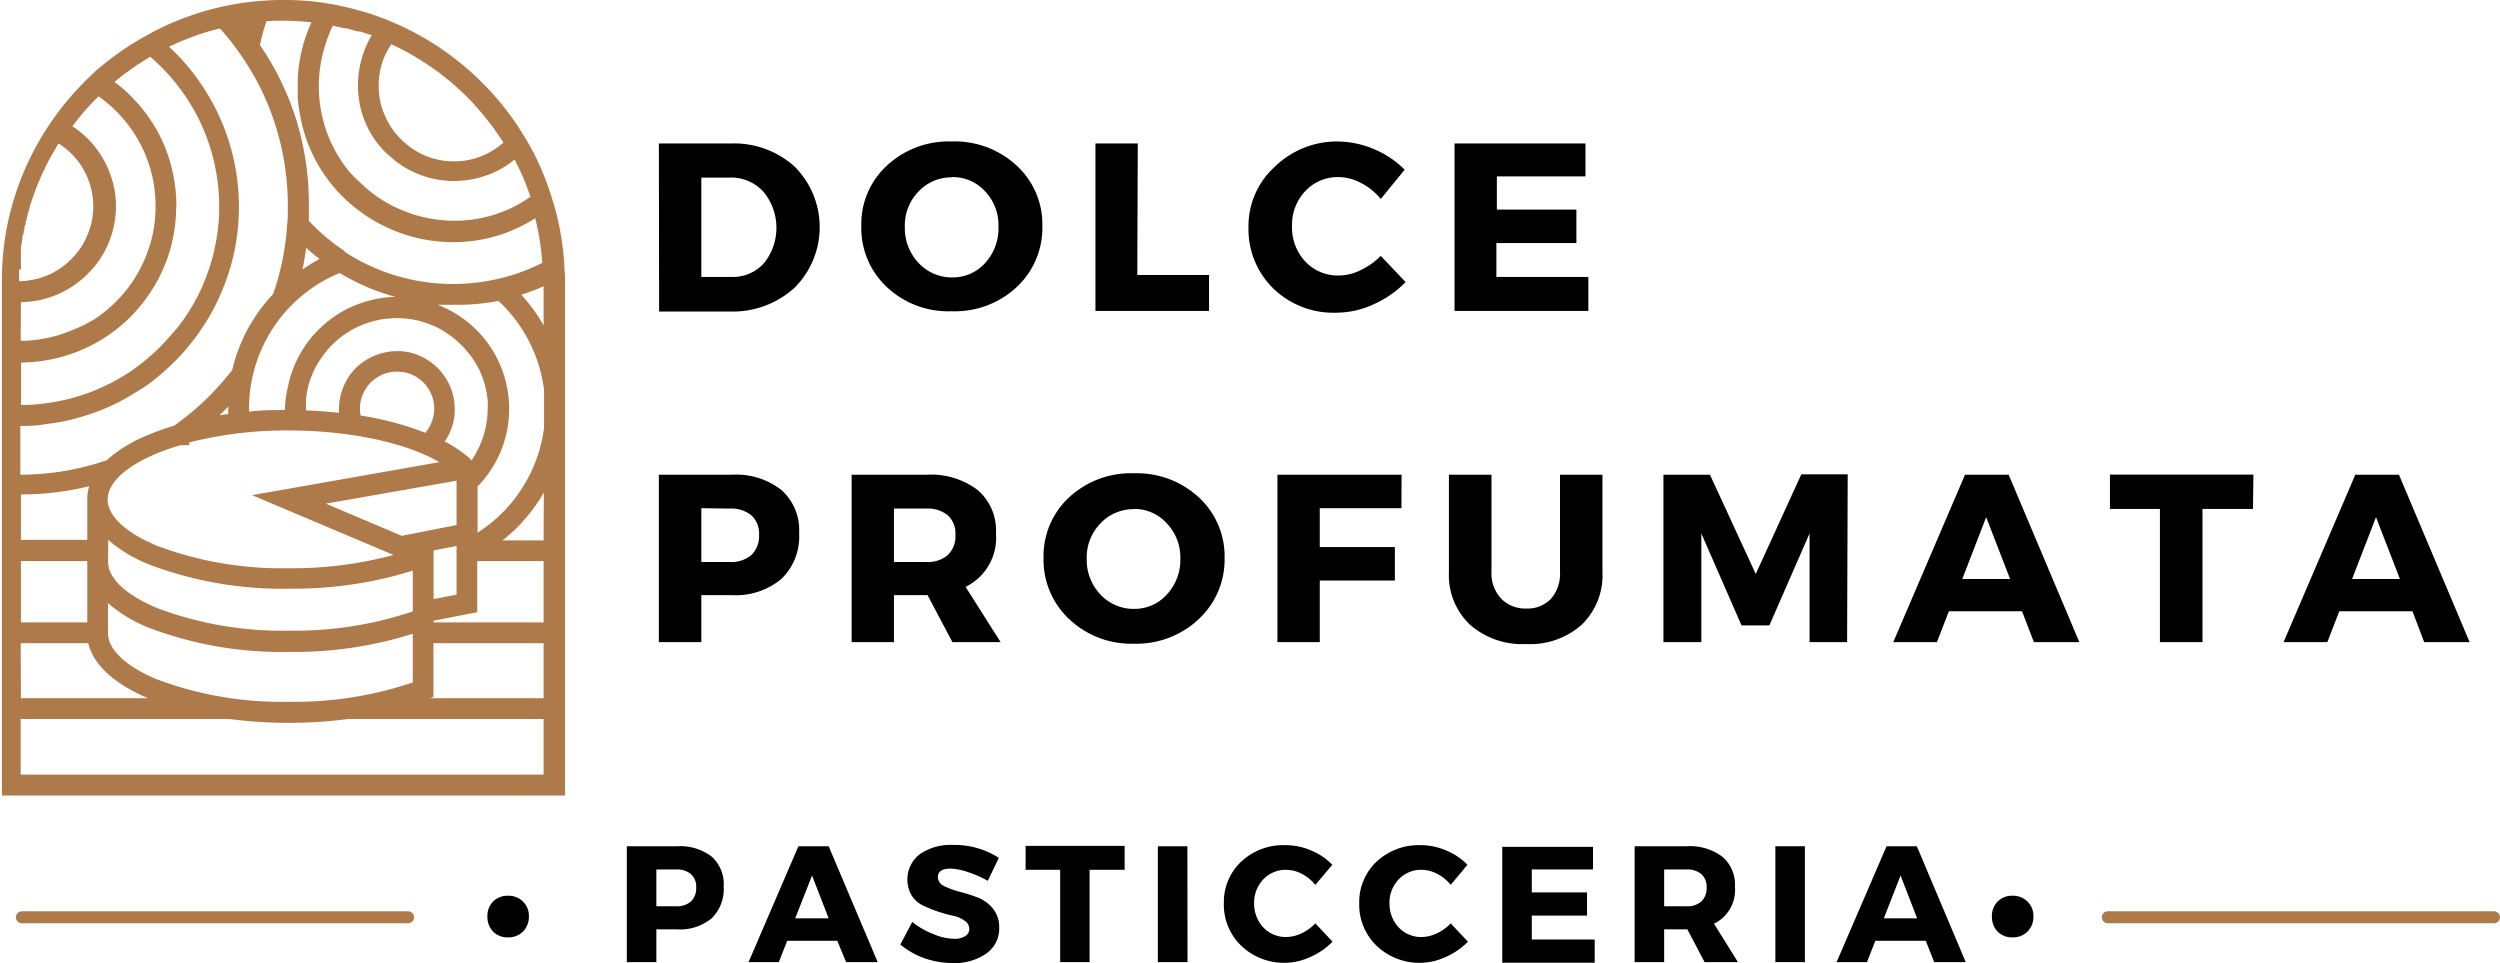 <svg id="Capa_1" data-name="Capa 1" xmlns="http://www.w3.org/2000/svg" xmlns:xlink="http://www.w3.org/1999/xlink" viewBox="0 0 209.07 80.57"><defs><clipPath id="clip-path" transform="translate(-82.17 -93)"><rect x="82.19" y="92.86" width="47.23" height="66.75" style="fill:none"/></clipPath></defs><g style="clip-path:url(#clip-path)"><path d="M129.38,115.51a22.91,22.91,0,0,0-.85-5.28l-.18-.59a22.9,22.9,0,0,0-1.87-4.45l-.33-.56a23.31,23.31,0,0,0-3.66-4.72,20.54,20.54,0,0,0-1.7-1.54,23.36,23.36,0,0,0-5.8-3.52l-.59-.25h0l-.8-.29c-.39-.14-.77-.26-1.17-.37l-.36-.1-.32-.09c-.67-.17-1.34-.31-2-.43l-.59-.1a24,24,0,0,0-5.36-.13,21.73,21.73,0,0,0-2.55.36l-.48.1a23.63,23.63,0,0,0-5.58,2l-.21.11-.52.29a24,24,0,0,0-4.21,2.92l-.49.46a24.63,24.63,0,0,0-3,3.42h0l-.43.62a23.48,23.48,0,0,0-3,6.3,23.09,23.09,0,0,0-1,6.91v42.95h47.25V116.56C129.42,116.21,129.39,115.85,129.38,115.51Zm-45.46,2.76a8.86,8.86,0,0,0,1.55-.17,8.33,8.33,0,0,0,1.49-.47,8.65,8.65,0,0,0,1.37-.75,8.09,8.09,0,0,0,1.2-1,7.63,7.63,0,0,0,1-1.21,7.82,7.82,0,0,0,.73-1.37,8,8,0,0,0,.45-1.49,7.71,7.71,0,0,0-.09-3.51,8.19,8.19,0,0,0-.73-1.85,7.88,7.88,0,0,0-1.15-1.61,7.76,7.76,0,0,0-1.52-1.28l.13-.17a3.4,3.4,0,0,0,.23-.3l.5-.61.29-.33.49-.54.32-.33.23-.22a11,11,0,0,1,2,1.8,11.2,11.2,0,0,1,1.52,2.22,11.34,11.34,0,0,1,.94,2.51,11.59,11.59,0,0,1,.1,4.86,11.65,11.65,0,0,1-1.68,4.05,11.4,11.4,0,0,1-1.4,1.7,11.92,11.92,0,0,1-1.69,1.41,11.42,11.42,0,0,1-2,1,11.12,11.12,0,0,1-2.1.66,10.81,10.81,0,0,1-2.2.23Zm0-2.71c0-.19,0-.39,0-.6a1.51,1.51,0,0,1,0-.3,4.28,4.28,0,0,1,0-.49c0-.11,0-.22,0-.33s0-.29.06-.45l.05-.34c0-.15,0-.29.08-.44s0-.23.07-.34,0-.29.09-.43,0-.23.07-.34.07-.29.11-.42.06-.23.09-.34l.12-.42c0-.11.06-.22.1-.34s.09-.27.13-.41l.12-.33.15-.41a2.63,2.63,0,0,1,.13-.32c0-.11.11-.28.17-.41s.08-.21.13-.32.12-.27.19-.41l.14-.29c.07-.15.14-.3.21-.43l.14-.28.26-.45a1.71,1.71,0,0,1,.13-.23l.34-.59.06-.1a6.11,6.11,0,0,1,2.14,2.26,6.21,6.21,0,0,1,.77,3,7,7,0,0,1-.12,1.21,5.78,5.78,0,0,1-.36,1.16,5.58,5.58,0,0,1-.57,1.08,5.75,5.75,0,0,1-.77.94,6.3,6.3,0,0,1-.93.78,6.58,6.58,0,0,1-1.07.59,5.87,5.87,0,0,1-1.17.36,6.06,6.06,0,0,1-1.21.14v-1Zm13-5.29a13.06,13.06,0,0,0-.34-3,12.46,12.46,0,0,0-1-2.83,12.65,12.65,0,0,0-1.65-2.51,12.21,12.21,0,0,0-2.18-2.07l.11-.1c.27-.22.54-.44.82-.65l.16-.11c.29-.21.56-.41.84-.59l.15-.09c.29-.19.58-.39.91-.57h0A16.75,16.75,0,0,1,99,103.39a16.56,16.56,0,0,1,1.5,6.88c0,.54,0,1.08-.08,1.62a14.72,14.72,0,0,1-.24,1.6c-.11.53-.23,1.06-.39,1.57s-.34,1-.55,1.53-.44,1-.69,1.46a16,16,0,0,1-.84,1.39c-.3.45-.62.89-1,1.31s-.71.82-1.09,1.2a13.72,13.72,0,0,1-1.2,1.09,15.13,15.13,0,0,1-1.3,1c-.45.3-.92.58-1.39.84s-1,.49-1.47.7-1,.39-1.53.55a13.88,13.88,0,0,1-1.57.4c-.53.11-1.06.19-1.6.25a14.7,14.7,0,0,1-1.63.09v-3.55a13.52,13.52,0,0,0,2.54-.27,13.12,13.12,0,0,0,2.43-.75,12.88,12.88,0,0,0,5.81-4.8,12.07,12.07,0,0,0,1.2-2.24,12.37,12.37,0,0,0,.74-2.43A12.71,12.71,0,0,0,96.9,110.27Zm-.05-13.62.42-.19.29-.11.42-.17.29-.11.42-.15.29-.1.41-.13.3-.09.42-.11.31-.08.15,0a19.42,19.42,0,0,1,1.65,2.09,21.69,21.69,0,0,1,3,6.09,22.24,22.24,0,0,1,1,6.72c0,.51,0,1-.06,1.52a21.84,21.84,0,0,1-1.17,5.77l-.11.11a13.81,13.81,0,0,0-3.31,6.23,22.62,22.62,0,0,1-4.86,4.66,19,19,0,0,0-2.08.74,11.76,11.76,0,0,0-3.56,2.15,22.42,22.42,0,0,1-7.22,1.21v-4.08c.6,0,1.2,0,1.8-.1s1.18-.15,1.77-.27a20.39,20.39,0,0,0,3.43-1.05c.55-.24,1.09-.49,1.62-.78s1-.59,1.54-.92,1-.7,1.44-1.07.9-.79,1.32-1.21a15,15,0,0,0,1.2-1.33,16.78,16.78,0,0,0,1.07-1.44c.34-.5.64-1,.93-1.54a17.16,17.16,0,0,0,.76-1.62c.23-.55.43-1.11.61-1.68s.32-1.15.44-1.74.2-1.17.26-1.77a18.2,18.2,0,0,0-1.43-9.1,18.2,18.2,0,0,0-1.85-3.27,17.46,17.46,0,0,0-2.47-2.82l.22-.11Zm10.92,17.09c.36.33.73.63,1.1.92a12.92,12.92,0,0,0-1.42.88C107.58,114.94,107.7,114.34,107.77,113.74Zm16.07,4.43a12.27,12.27,0,0,1,3.81,7.44v3.15a12.19,12.19,0,0,1-1.8,5,12,12,0,0,1-3.76,3.78v-3.86a9.25,9.25,0,0,0,2.64-6.49,9.24,9.24,0,0,0-.42-2.76,9.3,9.3,0,0,0-5.56-5.94c.46,0,.93,0,1.4,0A18.34,18.34,0,0,0,123.84,118.17ZM89.47,145.05H83.92v-5.13h5.55Zm7.81-14.82H98V130a32.83,32.83,0,0,1,8.32-1c5,0,9.77,1,12.59,2.65l-15.66,2.76,11.83,5a32.39,32.39,0,0,1-8.76,1.11,29.72,29.72,0,0,1-11-1.87c-2.64-1.09-4.15-2.51-4.15-3.88s1.52-2.78,4.16-3.87A18,18,0,0,1,97.28,130.23Zm3.25-2.5.73-.72v.61Zm7.24-.55a6.49,6.49,0,0,1,0-.88,8.5,8.5,0,0,1,.15-.88c.07-.28.16-.57.26-.85a7.17,7.17,0,0,1,.36-.81A6.71,6.71,0,0,1,109,123a8.72,8.72,0,0,1,.53-.71,7.47,7.47,0,0,1,.62-.64,7.59,7.59,0,0,1,.68-.57c.24-.17.49-.33.74-.48a6.55,6.55,0,0,1,.8-.39,7,7,0,0,1,.84-.3c.29-.08.58-.15.87-.2a8.65,8.65,0,0,1,.89-.09,6.46,6.46,0,0,1,.88,0,6.22,6.22,0,0,1,.88.11,6.13,6.13,0,0,1,.87.21c.28.09.56.2.83.31a7.37,7.37,0,0,1,.79.41c.26.16.5.32.74.5a6.19,6.19,0,0,1,.67.58,5.25,5.25,0,0,1,.6.65,6.83,6.83,0,0,1,1,1.5,8.33,8.33,0,0,1,.34.82,6.46,6.46,0,0,1,.24.86,8.3,8.3,0,0,1,.14.87,8.83,8.83,0,0,1,0,.89,8.69,8.69,0,0,1-.07.88,6.54,6.54,0,0,1-.18.88,6.82,6.82,0,0,1-.27.84,7.43,7.43,0,0,1-.37.81,6.68,6.68,0,0,1-.46.76l-.24-.25h0a10.77,10.77,0,0,0-2-1.33,4.79,4.79,0,0,0,.81-2.09,5.36,5.36,0,0,0,0-1.13,4.51,4.51,0,0,0-.25-1.1,4.35,4.35,0,0,0-.49-1,5,5,0,0,0-.71-.88,5.32,5.32,0,0,0-.9-.68,4.4,4.4,0,0,0-1-.46,4.63,4.63,0,0,0-1.11-.21,5.32,5.32,0,0,0-1.13.06,4.56,4.56,0,0,0-1.09.32,4.73,4.73,0,0,0-1,.55,4.64,4.64,0,0,0-1.45,1.72,5,5,0,0,0-.39,1.06,4.64,4.64,0,0,0-.13,1.12v.32c-.9-.09-1.83-.16-2.77-.2A.45.45,0,0,0,107.77,127.18Zm8,10.63-6.35-2.69,10.93-1.92v3.71Zm-3.44-10.06a2.69,2.69,0,0,1-.06-.57,3.12,3.12,0,0,1,.09-.74,3.38,3.38,0,0,1,.26-.69,3.75,3.75,0,0,1,.42-.62,2.63,2.63,0,0,1,.56-.49,3.72,3.72,0,0,1,.65-.36,3.79,3.79,0,0,1,.72-.18,3.14,3.14,0,0,1,.75,0,3.08,3.08,0,0,1,.73.16,3.44,3.44,0,0,1,.66.34,3.87,3.87,0,0,1,.57.49,3.2,3.2,0,0,1,.43.61,2.91,2.91,0,0,1,.27.69,3.07,3.07,0,0,1,.1.74,2.67,2.67,0,0,1-.08.74,3.09,3.09,0,0,1-.25.7,3.17,3.17,0,0,1-.41.62A26.19,26.19,0,0,0,112.33,127.75Zm-22.86,7v3.4H83.92v-3.8a23.8,23.8,0,0,0,5.71-.69,3.64,3.64,0,0,0-.16,1.09Zm1.75,3.4a11.83,11.83,0,0,0,3.48,2.08,31.36,31.36,0,0,0,11.66,2,33.37,33.37,0,0,0,10.33-1.51v3.41a30.91,30.91,0,0,1-10.33,1.61,29.66,29.66,0,0,1-11-1.87c-2.64-1.09-4.15-2.5-4.15-3.88Zm27.21.88,1.92-.37v4.07l-1.92.37ZM106,127.18v.11c-1,0-2,0-3,.14v-.25a12.16,12.16,0,0,1,.89-4.61,12.3,12.3,0,0,1,2.57-3.95l.12-.12a12.21,12.21,0,0,1,4-2.67,18.12,18.12,0,0,0,4.66,2,9,9,0,0,0-1.79.21,10.14,10.14,0,0,0-1.72.55,9.42,9.42,0,0,0-1.59.87,9.53,9.53,0,0,0-1.38,1.16,9,9,0,0,0-1.14,1.4,9.72,9.72,0,0,0-.85,1.59,9.56,9.56,0,0,0-.52,1.73A9,9,0,0,0,106,127.18Zm-22.1,19.61h5.65c.42,1.79,2.16,3.4,5,4.6H83.92Zm11.45,3.05c-2.64-1.1-4.15-2.51-4.15-3.89v-2.51a12.05,12.05,0,0,0,3.48,2.08,31.36,31.36,0,0,0,11.66,2A33,33,0,0,0,116.69,146v4.07a30.9,30.9,0,0,1-10.33,1.62A29.67,29.67,0,0,1,95.37,149.84Zm23.07,1.44v-4.49h9.21v4.6h-9.51Zm0-6.23v-.14l3.66-.71v-4.28h5.55v5.13Zm9.21-6.86H124.2a13.94,13.94,0,0,0,3.45-4Zm-1.88-20.53c.64-.21,1.27-.45,1.88-.72v3.28A13.38,13.38,0,0,0,125.77,117.66ZM110,95.15l1,.22.16,0,.93.26.18,0,.92.29.08,0a8.25,8.25,0,0,0-1,2.59,8.24,8.24,0,0,0-.08,2.8,7.17,7.17,0,0,0,.32,1.37,9.15,9.15,0,0,0,.56,1.29,8.28,8.28,0,0,0,.79,1.17,6.62,6.62,0,0,0,1,1,7.7,7.7,0,0,0,1.13.84,8.77,8.77,0,0,0,1.27.62,8,8,0,0,0,1.35.39,9.36,9.36,0,0,0,1.4.15,8.37,8.37,0,0,0,1.41-.11,7.12,7.12,0,0,0,1.36-.34,7.44,7.44,0,0,0,1.29-.57,7.71,7.71,0,0,0,1.16-.8l0,.07c.15.3.3.59.43.88l.08.17c.13.29.26.58.38.88a.78.78,0,0,0,.05.14c.12.32.24.63.35,1a10.93,10.93,0,0,1-6.36,2,11.33,11.33,0,0,1-4.21-.82,12.8,12.8,0,0,1-1.3-.61,13.86,13.86,0,0,1-1.21-.78,12.15,12.15,0,0,1-1.09-.93,10.78,10.78,0,0,1-1-1,11.47,11.47,0,0,1-1.51-2.44,10.86,10.86,0,0,1-.51-1.34,11.79,11.79,0,0,1-.49-2.82,11.42,11.42,0,0,1,.24-2.86,13.44,13.44,0,0,1,.38-1.38A12.74,12.74,0,0,1,110,95.15Zm12,6.79.11.12c.23.26.47.54.69.81l.12.16c.22.27.43.55.64.84l.09.14c.21.29.42.6.62.91a6.52,6.52,0,0,1-1.51,1,6.26,6.26,0,0,1-1.71.51,6.39,6.39,0,0,1-1.8,0,6.16,6.16,0,0,1-1.72-.5,6.44,6.44,0,0,1-1.51-1,6.09,6.09,0,0,1-1.18-1.35,6.89,6.89,0,0,1-.75-1.63,6.52,6.52,0,0,1-.25-1.77,6,6,0,0,1,1.06-3.48l.18.09.4.19.51.26.39.21.5.29.37.23.49.31.36.24.49.34.34.25.48.38.31.25c.18.14.35.29.52.44l.25.23c.25.22.5.46.74.7A9.7,9.7,0,0,1,122,101.94Zm-13.79-7.06a13.82,13.82,0,0,0-.58,1.51,13,13,0,0,0-.56,3.2c0,.53,0,1.08,0,1.62a14.33,14.33,0,0,0,.23,1.6,12.45,12.45,0,0,0,1,3.07,13.15,13.15,0,0,0,.79,1.42,12.83,12.83,0,0,0,3.35,3.5,11,11,0,0,0,1.38.86,14,14,0,0,0,1.47.69,14.7,14.7,0,0,0,1.55.5,13.15,13.15,0,0,0,3.22.4,12.63,12.63,0,0,0,6.87-2,21.46,21.46,0,0,1,.59,3.73,15.83,15.83,0,0,1-3.71,1.34,16.61,16.61,0,0,1-12.8-2.25L111,114a16.71,16.71,0,0,1-3-2.53c0-.41,0-.83,0-1.25A23.78,23.78,0,0,0,107,103.2a23.4,23.4,0,0,0-3.09-6.43,15,15,0,0,1,.55-2,23,23,0,0,1,3.8.1Zm-24.31,62.9v-4.65h17.47a38.3,38.3,0,0,0,9.92,0h16.34v4.65Z" transform="translate(-82.17 -93)" style="fill:#af7a4a"/></g><path d="M123.41,168.39a1.69,1.69,0,0,1,1.24-.48,1.71,1.71,0,0,1,1.25.48,1.68,1.68,0,0,1,.5,1.24,1.74,1.74,0,0,1-.5,1.28,1.71,1.71,0,0,1-1.25.48,1.69,1.69,0,0,1-1.24-.48,1.77,1.77,0,0,1-.48-1.28A1.7,1.7,0,0,1,123.41,168.39Z" transform="translate(-82.17 -93)"/><path d="M134.59,163.77h4.22a4.31,4.31,0,0,1,2.88.87,3.1,3.1,0,0,1,1,2.5,3.4,3.4,0,0,1-1,2.65,4.12,4.12,0,0,1-2.88.93h-1.75v2.74h-2.47Zm2.47,1.94v3.08h1.63a1.78,1.78,0,0,0,1.26-.4,1.52,1.52,0,0,0,.44-1.17,1.4,1.4,0,0,0-.44-1.12,1.83,1.83,0,0,0-1.26-.39Z" transform="translate(-82.17 -93)"/><path d="M152.19,171.68H148l-.7,1.78h-2.53l4.17-9.69h2.53l4.1,9.69h-2.64Zm-.72-1.88-1.39-3.58-1.41,3.58Z" transform="translate(-82.17 -93)"/><path d="M161.87,163.66a6.87,6.87,0,0,1,3.83,1.08l-.92,1.92a9.26,9.26,0,0,0-1.64-.72,5.09,5.09,0,0,0-1.47-.3c-.71,0-1.07.24-1.07.71a.86.86,0,0,0,.52.75,6.93,6.93,0,0,0,1.28.47,14.07,14.07,0,0,1,1.52.48,3.14,3.14,0,0,1,1.28.92,2.48,2.48,0,0,1,.53,1.61,2.53,2.53,0,0,1-1.09,2.17,4.63,4.63,0,0,1-2.79.79,7.37,7.37,0,0,1-2.39-.41,6.74,6.74,0,0,1-2-1.14l1-1.89a6.58,6.58,0,0,0,1.73,1,4.66,4.66,0,0,0,1.77.41,1.63,1.63,0,0,0,.92-.22.69.69,0,0,0,.35-.62.8.8,0,0,0-.39-.67,2.38,2.38,0,0,0-.94-.41c-.38-.08-.79-.2-1.24-.34s-.85-.32-1.23-.49a2.32,2.32,0,0,1-1-.84,2.67,2.67,0,0,1,.68-3.5A4.56,4.56,0,0,1,161.87,163.66Z" transform="translate(-82.17 -93)"/><path d="M176.22,165.74h-2.93v7.72h-2.46v-7.72h-2.89v-2h8.28Z" transform="translate(-82.17 -93)"/><path d="M181.48,173.46H179v-9.69h2.47Z" transform="translate(-82.17 -93)"/><path d="M189.7,163.68a5.36,5.36,0,0,1,2.13.45,5.21,5.21,0,0,1,1.76,1.19L192.17,167a3.68,3.68,0,0,0-1.12-.92,2.94,2.94,0,0,0-1.32-.34,2.56,2.56,0,0,0-1.92.81,2.8,2.8,0,0,0-.76,2,2.91,2.91,0,0,0,.76,2,2.56,2.56,0,0,0,1.92.81,3.05,3.05,0,0,0,1.27-.3,3.87,3.87,0,0,0,1.17-.84l1.44,1.53a6,6,0,0,1-1.86,1.28,5.19,5.19,0,0,1-5.78-.94,4.75,4.75,0,0,1-1.45-3.56,4.63,4.63,0,0,1,1.48-3.5A5.15,5.15,0,0,1,189.7,163.68Z" transform="translate(-82.17 -93)"/><path d="M201,163.68a5.35,5.35,0,0,1,2.12.45,5.16,5.16,0,0,1,1.77,1.19L203.49,167a3.57,3.57,0,0,0-1.12-.92,2.94,2.94,0,0,0-1.31-.34,2.57,2.57,0,0,0-1.93.81,2.8,2.8,0,0,0-.76,2,2.91,2.91,0,0,0,.76,2,2.57,2.57,0,0,0,1.93.81,3,3,0,0,0,1.26-.3,3.87,3.87,0,0,0,1.17-.84l1.44,1.53a6,6,0,0,1-1.86,1.28,5.19,5.19,0,0,1-5.78-.94,4.75,4.75,0,0,1-1.45-3.56,4.63,4.63,0,0,1,1.48-3.5A5.16,5.16,0,0,1,201,163.68Z" transform="translate(-82.17 -93)"/><path d="M215.39,165.71h-5.12v1.92h4.62v1.94h-4.62v2h5.26v1.94H207.8v-9.69h7.59Z" transform="translate(-82.17 -93)"/><path d="M224.72,173.46l-1.44-2.74h-1.94v2.74h-2.47v-9.69h4.33a4.53,4.53,0,0,1,3,.87,3.06,3.06,0,0,1,1.06,2.5,3.15,3.15,0,0,1-1.75,3.11l2,3.21Zm-3.38-4.67h1.86a1.77,1.77,0,0,0,1.25-.4,1.52,1.52,0,0,0,.44-1.17,1.4,1.4,0,0,0-.44-1.12,1.82,1.82,0,0,0-1.25-.39h-1.86Z" transform="translate(-82.17 -93)"/><path d="M233.11,173.46h-2.47v-9.69h2.47Z" transform="translate(-82.17 -93)"/><path d="M243.22,171.68H239l-.7,1.78h-2.54l4.18-9.69h2.53l4.09,9.69h-2.64Zm-.72-1.88-1.39-3.58-1.4,3.58Z" transform="translate(-82.17 -93)"/><path d="M249.23,168.39a1.69,1.69,0,0,1,1.24-.48,1.71,1.71,0,0,1,1.25.48,1.68,1.68,0,0,1,.5,1.24,1.74,1.74,0,0,1-.5,1.28,1.71,1.71,0,0,1-1.25.48,1.69,1.69,0,0,1-1.24-.48,1.77,1.77,0,0,1-.48-1.28A1.7,1.7,0,0,1,249.23,168.39Z" transform="translate(-82.17 -93)"/><path d="M137.27,105h6a7.54,7.54,0,0,1,5.36,1.94,7.16,7.16,0,0,1,0,10.11,7.67,7.67,0,0,1-5.46,2h-5.88Zm3.55,2.85v8.31h2.54a3.48,3.48,0,0,0,2.69-1.14,4.72,4.72,0,0,0-.05-6,3.65,3.65,0,0,0-2.79-1.17Z" transform="translate(-82.17 -93)"/><path d="M161.76,104.83a7.6,7.6,0,0,1,5.41,2,6.65,6.65,0,0,1,2.17,5.08,6.76,6.76,0,0,1-2.17,5.12,7.59,7.59,0,0,1-5.42,2,7.5,7.5,0,0,1-5.39-2,6.75,6.75,0,0,1-2.16-5.12,6.65,6.65,0,0,1,2.16-5.08A7.59,7.59,0,0,1,161.76,104.83Zm0,3A3.76,3.76,0,0,0,159,109a4.07,4.07,0,0,0-1.16,3,4.2,4.2,0,0,0,1.16,3,3.77,3.77,0,0,0,2.8,1.2,3.63,3.63,0,0,0,2.75-1.2,4.26,4.26,0,0,0,1.12-3,4.12,4.12,0,0,0-1.12-3A3.66,3.66,0,0,0,161.8,107.81Z" transform="translate(-82.17 -93)"/><path d="M177.28,116h6v3h-9.5V105h3.54Z" transform="translate(-82.17 -93)"/><path d="M194,104.83a8.11,8.11,0,0,1,5.64,2.36l-2,2.45a5.14,5.14,0,0,0-1.64-1.33,4,4,0,0,0-1.89-.5,3.71,3.71,0,0,0-2.78,1.17,4.07,4.07,0,0,0-1.11,2.89,4.17,4.17,0,0,0,1.11,3,3.71,3.71,0,0,0,2.78,1.17,4.16,4.16,0,0,0,1.83-.44,6.1,6.1,0,0,0,1.7-1.2l2.08,2.19a8.76,8.76,0,0,1-2.7,1.87,7.51,7.51,0,0,1-3.08.69,7.22,7.22,0,0,1-5.26-2,6.91,6.91,0,0,1-2.1-5.15,6.66,6.66,0,0,1,2.14-5A7.47,7.47,0,0,1,194,104.83Z" transform="translate(-82.17 -93)"/><path d="M214.76,107.75h-7.41v2.78H214v2.8h-6.69v2.83H215V119H203.81V105h10.95Z" transform="translate(-82.17 -93)"/><path d="M137.27,132.7h6.09a6.16,6.16,0,0,1,4.16,1.28,4.48,4.48,0,0,1,1.48,3.6,4.93,4.93,0,0,1-1.48,3.83,5.94,5.94,0,0,1-4.16,1.36h-2.54v3.93h-3.55Zm3.55,2.8V140h2.36a2.6,2.6,0,0,0,1.82-.58,2.18,2.18,0,0,0,.65-1.69,2.07,2.07,0,0,0-.65-1.64,2.7,2.7,0,0,0-1.82-.56Z" transform="translate(-82.17 -93)"/><path d="M161.82,146.7l-2.08-3.93h-2.81v3.93h-3.54v-14h6.25a6.48,6.48,0,0,1,4.29,1.28,4.43,4.43,0,0,1,1.53,3.6,4.57,4.57,0,0,1-2.54,4.5l2.93,4.62ZM156.93,140h2.71a2.57,2.57,0,0,0,1.79-.58,2.17,2.17,0,0,0,.64-1.69,2.06,2.06,0,0,0-.64-1.64,2.66,2.66,0,0,0-1.79-.56h-2.71Z" transform="translate(-82.17 -93)"/><path d="M177,132.58a7.62,7.62,0,0,1,5.41,2,6.69,6.69,0,0,1,2.17,5.08,6.79,6.79,0,0,1-2.17,5.12,7.59,7.59,0,0,1-5.43,2.05,7.52,7.52,0,0,1-5.39-2.05,6.78,6.78,0,0,1-2.15-5.12,6.68,6.68,0,0,1,2.15-5.08A7.6,7.6,0,0,1,177,132.58Zm0,3a3.78,3.78,0,0,0-2.8,1.19,4.07,4.07,0,0,0-1.15,2.95,4.19,4.19,0,0,0,1.15,3,3.78,3.78,0,0,0,2.8,1.2,3.63,3.63,0,0,0,2.75-1.2,4.26,4.26,0,0,0,1.13-3,4.13,4.13,0,0,0-1.13-2.95A3.66,3.66,0,0,0,177.05,135.56Z" transform="translate(-82.17 -93)"/><path d="M199.37,135.5h-6.83v3.25h6.28v2.8h-6.28v5.15H189v-14h10.38Z" transform="translate(-82.17 -93)"/><path d="M216.18,132.7v8.13a5.75,5.75,0,0,1-1.72,4.4,6.48,6.48,0,0,1-4.65,1.63,6.62,6.62,0,0,1-4.72-1.63,5.7,5.7,0,0,1-1.75-4.4V132.7h3.56v8.13a3.07,3.07,0,0,0,.81,2.23,2.8,2.8,0,0,0,2.11.83,2.7,2.7,0,0,0,2.05-.81,3.18,3.18,0,0,0,.76-2.25V132.7Z" transform="translate(-82.17 -93)"/><path d="M236.64,146.7H233.5l0-9.09-3.36,7.69h-2.33l-3.36-7.69v9.09h-3.17v-14h3.89L229,141l3.81-8.33h3.88Z" transform="translate(-82.17 -93)"/><path d="M251.27,144.12h-6.12l-1,2.58h-3.65l6-14h3.65l5.91,14h-3.8Zm-1-2.7-2-5.17-2,5.17Z" transform="translate(-82.17 -93)"/><path d="M270.58,135.56h-4.22V146.7H262.8V135.56h-4.18v-2.87h12Z" transform="translate(-82.17 -93)"/><path d="M283.92,144.12H277.8l-1,2.58h-3.66l6-14h3.65l5.91,14h-3.8Zm-1.05-2.7-2-5.17-2,5.17Z" transform="translate(-82.17 -93)"/><path d="M84,169.71h32.3" transform="translate(-82.17 -93)" style="fill:none;stroke:#af7a4a;stroke-linecap:round"/><path d="M258.44,169.71h32.3" transform="translate(-82.17 -93)" style="fill:none;stroke:#af7a4a;stroke-linecap:round"/></svg>